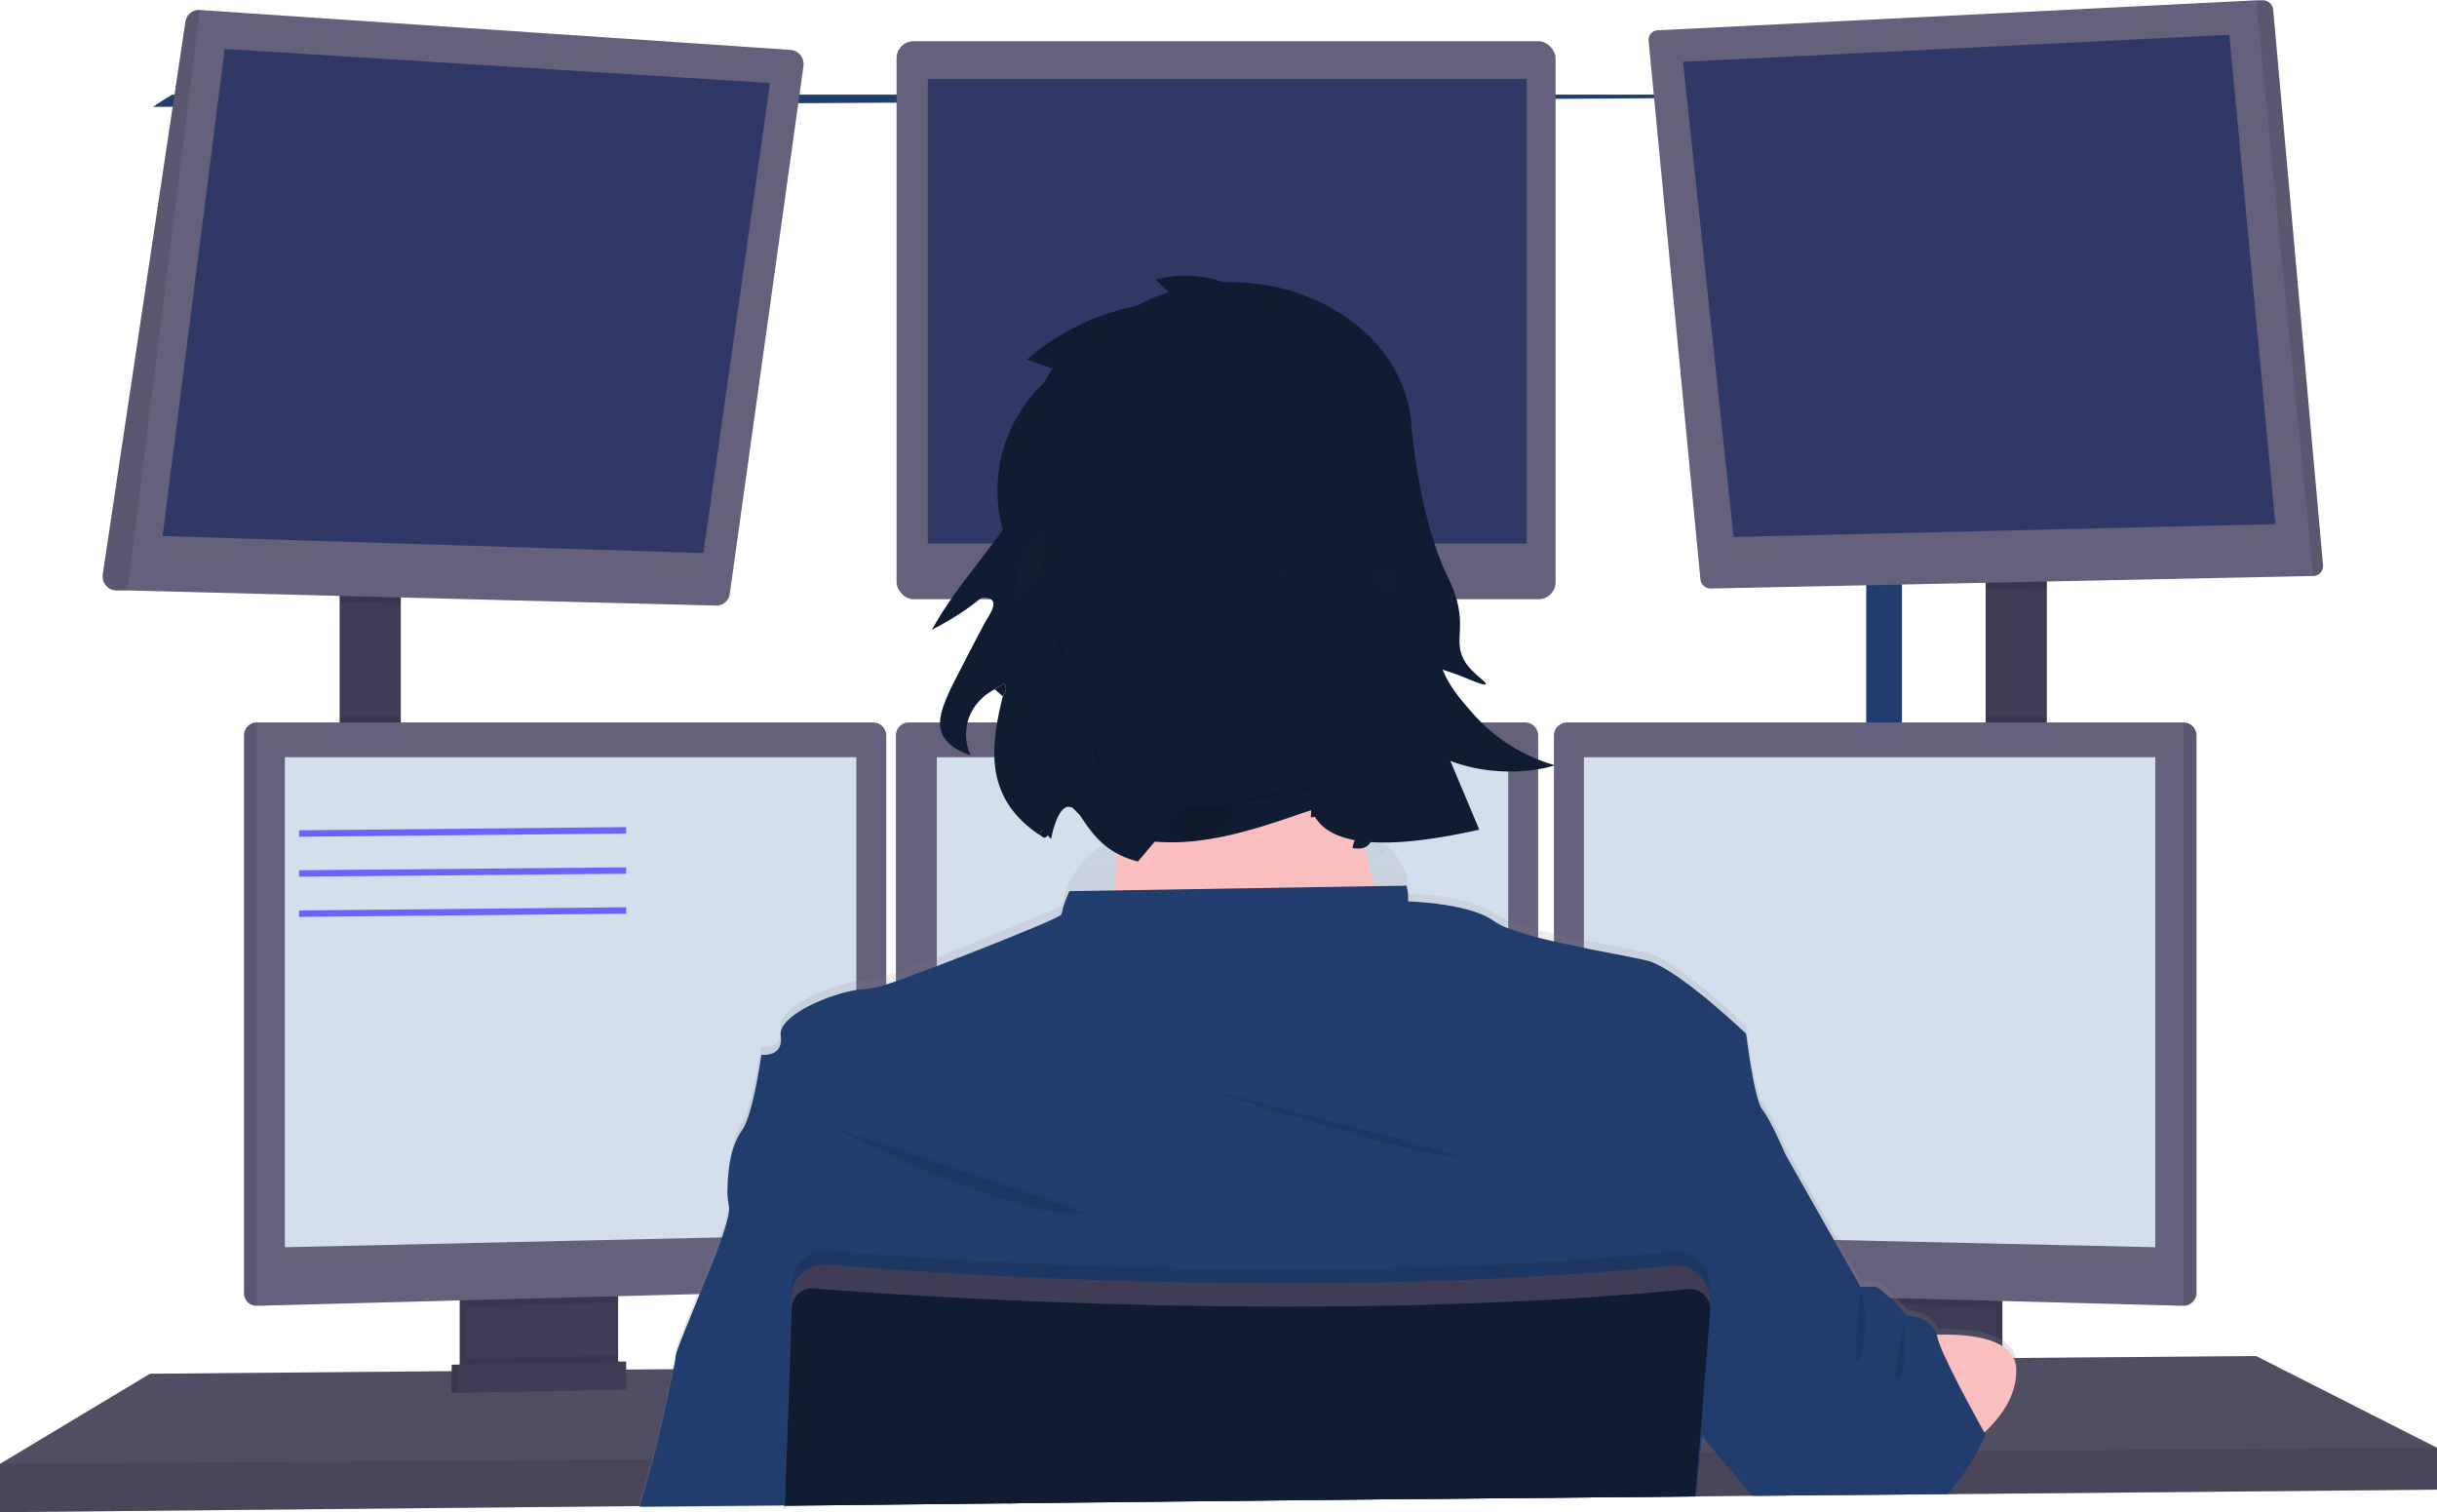 <svg xmlns="http://www.w3.org/2000/svg" xmlns:xlink="http://www.w3.org/1999/xlink" viewBox="0 0 757 469.7"><defs><style>.a{fill:#203d6d;}.b{fill:#3f3d56;}.c{fill:#65617d;}.d{opacity:0.2;}.d,.e{isolation:isolate;}.e,.l{opacity:0.1;}.f{fill:#303966;}.g{fill:#d4dfec;}.h{fill:#fbbebe;}.i{fill:url(#a);}.j{fill:#6c63ff;}.k{fill:#0f1c31;}.m{fill:none;stroke:#6c63ff;stroke-miterlimit:10;stroke-width:2px;}.n{fill:#131f30;}</style><linearGradient id="a" x1="491.68" y1="-6810.31" x2="491.68" y2="-6432.85" gradientTransform="matrix(1, 0, 0, -1, -79.34, -6341.77)" gradientUnits="userSpaceOnUse"><stop offset="0" stop-color="gray" stop-opacity="0.25"/><stop offset="0.54" stop-color="gray" stop-opacity="0.12"/><stop offset="1" stop-color="gray" stop-opacity="0.1"/></linearGradient></defs><title>deasktop-1</title><path class="a" d="M47.5,33.2c1.9-1.3,3.9-2.6,6-3.8h654"/><path class="a" d="M590.8,24.6V464H579.7V26.4Z"/><path class="a" d="M323.8,34V466.8l-11.1.2V33.6Z"/><path class="a" d="M79.5,361.6h590c-1.2,3.8-2.3,7.5-3.4,11.1H81.7"/><rect class="b" x="105.5" y="181.8" width="19" height="57.66"/><rect class="b" x="616.8" y="178.8" width="19" height="61"/><polygon class="c" points="757 449.7 757 462.7 605.1 464.1 603.5 464.1 545.7 464.6 544.3 464.6 526.8 464.8 526.3 464.8 419.3 465.8 243.7 467.4 243.5 467.4 198.9 467.8 198.4 467.8 0 469.7 0 454.7 46.6 426.7 140.3 425.9 142.3 425.9 142.9 425.9 144.9 425.8 189.8 425.5 191.9 425.5 192.5 425.4 194.5 425.4 208.9 425.3 209.3 425.3 244.8 425 245.1 425 522.5 422.7 529.3 422.6 530 422.6 535.2 422.6 572.8 422.3 574.8 422.2 576.7 422.2 577.6 422.2 589.4 422.1 591.7 422.1 594.8 422.1 604.5 422 620 421.8 622 421.8 625.5 421.8 626.1 421.8 700.8 421.2 757 449.7"/><polygon class="d" points="757 449.7 757 462.7 605.1 464.1 603.5 464.1 545.7 464.6 544.3 464.6 526.8 464.8 526.3 464.8 419.3 465.8 243.7 467.4 243.5 467.4 198.9 467.8 198.4 467.8 0 469.7 0 454.7 46.6 426.7 140.3 425.9 142.3 425.9 142.9 425.9 144.9 425.8 189.8 425.5 191.9 425.5 192.5 425.4 194.5 425.4 208.9 425.3 209.3 425.3 244.8 425 245.1 425 522.5 422.7 529.3 422.6 530 422.6 535.2 422.6 572.8 422.3 574.8 422.2 576.7 422.2 577.6 422.2 589.4 422.1 591.7 422.1 594.8 422.1 604.5 422 620 421.8 622 421.8 625.5 421.8 626.1 421.8 700.8 421.2 757 449.7"/><path class="b" d="M190,399.7v24.5a6.2,6.2,0,0,1-3.5,5.5,5.4,5.4,0,0,1-2.5.6l-34.9.7a5,5,0,0,1-2.7-.5,6.2,6.2,0,0,1-3.6-5.6V399.7Z"/><path class="e" d="M190,399.7v24.5a6.2,6.2,0,0,1-3.5,5.5,5.4,5.4,0,0,1-2.5.6l-34.9.7a5,5,0,0,1-2.7-.5,6.2,6.2,0,0,1-3.6-5.6V399.7Z"/><path class="b" d="M192,399.7v24.5a6.2,6.2,0,0,1-3.5,5.5,5.4,5.4,0,0,1-2.5.6l-34.9.7a5,5,0,0,1-2.7-.5,6.2,6.2,0,0,1-3.6-5.6V399.7Z"/><rect class="b" x="574.8" y="399.7" width="47.2" height="31.5"/><rect class="e" x="574.8" y="399.7" width="47.2" height="31.5"/><rect class="b" x="572.8" y="399.7" width="47.2" height="31.5"/><polygon class="e" points="124.5 181.8 124.5 187.6 105.5 187.1 105.5 181.8 124.5 181.8"/><path class="c" d="M249.6,20.4l-22.9,164a4.2,4.2,0,0,1-4.3,3.7L39.6,183.4H36.1a4.3,4.3,0,0,1-4.2-4.4v-.5L57.6,6.7a4.3,4.3,0,0,1,4.5-3.6L245.6,15.5a4.4,4.4,0,0,1,4,4.6Z"/><polygon class="f" points="69.8 15.2 50.5 166.5 218.5 171.8 239.2 25.8 69.8 15.2"/><rect class="c" x="278.5" y="12.8" width="204.7" height="173.33" rx="5.3"/><rect class="f" x="288.2" y="24.5" width="186" height="144.33"/><polygon class="e" points="635.8 178.8 635.8 182.6 616.8 183 616.8 178.8 635.8 178.8"/><path class="c" d="M721.6,175.6a3.1,3.1,0,0,1-2.9,3.3h-.1l-187.2,3.9a3.2,3.2,0,0,1-3.2-2.8L512.1,12.7a3,3,0,0,1,2.8-3.3h.2L700.8.1h2a3.2,3.2,0,0,1,3.3,2.8Z"/><polygon class="f" points="522.8 19.2 692.5 10.8 706.8 162.8 538.5 166.8 522.8 19.2"/><path class="e" d="M721.6,175.6a3.1,3.1,0,0,1-2.9,3.3h-.1L700.8.1h2a3.2,3.2,0,0,1,3.3,2.8Z"/><path class="e" d="M62.1,3.1,39.6,183.4H36.1a4.3,4.3,0,0,1-4.2-4.4v-.5L57.6,6.7A4.2,4.2,0,0,1,62.1,3.1Z"/><rect class="e" x="105.5" y="222.4" width="19" height="17.08"/><polygon class="e" points="192 399.7 192 404.6 144.8 405.9 144.8 399.7 192 399.7"/><path class="c" d="M275.3,228.4V396.6a4.1,4.1,0,0,1-3.9,3.9L79.8,405.6h-.1a3.9,3.9,0,0,1-3.9-3.9V228.4a4,4,0,0,1,3.9-4H271.3A4.1,4.1,0,0,1,275.3,228.4Z"/><path class="e" d="M79.8,224.4V405.6h-.1a3.9,3.9,0,0,1-3.9-3.9V228.4a4,4,0,0,1,3.9-4Z"/><polygon class="g" points="88.5 235.2 266 235.2 266 383.4 88.5 387.4 88.5 235.2"/><rect class="e" x="616.8" y="222.4" width="19" height="17.42"/><polygon class="e" points="620 399.7 620 406.1 572.8 404.8 572.8 399.7 620 399.7"/><path class="c" d="M682.3,228.4V401.7a4.1,4.1,0,0,1-4,3.9h0l-191.7-5.1a4,4,0,0,1-3.9-3.9V228.4a4.1,4.1,0,0,1,4-4H678.3A4.1,4.1,0,0,1,682.3,228.4Z"/><path class="e" d="M682.3,228.4V401.7a4.1,4.1,0,0,1-4,3.9h0V224.4h0A4.1,4.1,0,0,1,682.3,228.4Z"/><polygon class="g" points="669.5 235.2 492 235.2 492 383.4 669.5 387.4 669.5 235.2"/><path class="c" d="M477.8,228.4V396.6a4.1,4.1,0,0,1-3.9,3.9l-191.6,5.1h0a3.9,3.9,0,0,1-4-3.9V228.4a4,4,0,0,1,3.9-4H473.8A4.1,4.1,0,0,1,477.8,228.4Z"/><polygon class="g" points="291 235.2 468.5 235.2 468.5 383.4 291 387.4 291 235.2"/><polygon class="e" points="757 449.7 757 462.7 605.1 464.1 603.5 464.1 545.7 464.6 544.3 464.6 526.8 464.8 526.3 464.8 419.3 465.8 243.7 467.4 243.5 467.4 198.9 467.8 198.4 467.8 0 469.7 0 454.7 202.5 453.3 203 453.3 244 453.1 244.2 453.1 527.3 451.2 527.5 451.2 527.7 451.2 528.2 451.2 533 451.1 534.4 451.1 608.9 450.6 613.3 450.6 614.3 450.6 757 449.7"/><circle class="h" cx="381.2" cy="188.2" r="51.3"/><path class="i" d="M198.3,468.2c0-.1.1-.2.1-.4,1-3.5,2.8-9.6,4.1-14.5.2-.6.3-1.2.5-1.7,1.5-5.5,4.3-18.3,5.9-26.3.6-2.8,1-5,1.1-6.1s3.2-8.9,6.6-17.2c2.4-5.9,5-12.2,6.9-17.6a56.5,56.5,0,0,0,3-9.9,7.4,7.4,0,0,0,0-2.1,13.4,13.4,0,0,1-.5-3.5h0c-.3-6.2,1.6-16,4.5-20.1s6-23.7,6-23.7,5.1.8,6-3.5c0-.5.1-.9.1-1.4s-.1-.7-.1-1.1c-.9-6.2,14.7-12.9,23.5-14.3a15.3,15.3,0,0,1,3-.3,26.5,26.5,0,0,0,6.2-1.4l3-1,12.8-4.7c17.5-6.8,38.8-16,38.8-16a16,16,0,0,1,.5-2.1,27.6,27.6,0,0,1,16.3-18.9h0v-2q0-5.2-.3-10.5v-3.2a14.9,14.9,0,0,0-.2-2.1v-.2a14.2,14.2,0,0,1-3.9-4.2,14,14,0,0,1-1.5-3c-1.2-3.4-1.5-7.1-2.3-10.7l-.2-.8a94.7,94.7,0,0,0-4-10.5c-2.2-5.5-3.9-11-5.6-16.7-1-3.4-2.1-6.8-3.1-10.3l-1.6-5.2c-.3-1-.6-2-.8-3h0a7,7,0,0,1-.3-1.4h0a10.2,10.2,0,0,1,.2-4.6c.4-1,.9-2,1.4-3l.5-1.4h0v-.3c.1-.4.1-.7.2-1.1a26.3,26.3,0,0,0-.6-3.9h0V162c-.2-1-.3-2-.4-3a29.3,29.3,0,0,1,3.5-15.6l.2-.3a16.7,16.7,0,0,1,1.8-2.8h0l1-1.2c-1.4,1.3-3.7.7-5-.7a3.5,3.5,0,0,1-.5-.8l-.3-.4c0-.2,0-.3-.1-.4-.7-2.5.5-5.1,2.1-7.1a20.3,20.3,0,0,1,5.8-4.7h0l.4-.2a11.7,11.7,0,0,1,2.6-1h0l1.6-.5-3.7-.3-1.5-.2a14.7,14.7,0,0,1,13-10.9H346l1.6.2a4.6,4.6,0,0,1-2.7-4.4,14,14,0,0,0,9.2,3.1h.4a18.4,18.4,0,0,1-.3-3.3h0a32.3,32.3,0,0,1,0-4.4,8.3,8.3,0,0,0,6.7,2.2l-2-2.9a9.6,9.6,0,0,0,6.5,2.1h.5l1.2-.2h.1a2.2,2.2,0,0,1-.5-.8h-.1a6.8,6.8,0,0,1-1-2.1,1.9,1.9,0,0,1-.2-.8h0a8.6,8.6,0,0,1,.4-5.5c3.2,2.7,6.8,6.4,11,3.6s4.4-7.9,11-7.4a10.4,10.4,0,0,1,8.4,6.1,6.6,6.6,0,0,1,11.6,5.2c2.7-.7,5.7-1.4,8.3-.3s4.4,4.4,2.9,6.6l-.2.2c-1.2,1.6-3.9,2.5-3.6,4.5l.4.3,1.3.9h0c5.1,3.7,10,7.6,14.9,11.6,2.5,2.1,5.1,4.6,5.3,7.8a9.9,9.9,0,0,1-.3,2.4h0c-.1.8-.4,1.6-.5,2.4a17.2,17.2,0,0,0-.4,6h0l.3,1.8c1.5,7.7,7.7,14.1,8.3,22v.5a22.6,22.6,0,0,1,0,2.6c-.5,4.8-2.7,9.4-4.5,14l-.3.8c-3.5,9-5.5,18.6-7,28.2-.5,3.3-1.2,6.7-2,10a28.5,28.5,0,0,1-5.1,10.5,19.7,19.7,0,0,1-3.4,3,17.1,17.1,0,0,1-2.7,1.4h0a16.2,16.2,0,0,1,.4,1.9c0,.3.1.6.1,1h0c.9,4.8,1.8,9.4,2.8,13.8l.5,2.2c12.6,4.5,14.1,13.9,14.2,17.4a3.8,3.8,0,0,1,0,1.5s19,.5,26.5,6a23.8,23.8,0,0,0,4.5,2.3,82.2,82.2,0,0,0,9.3,2.8l5,1.3,9.2,2c8.2,1.6,15.9,3,19.8,4,9.4,2.3,30.7,22.8,30.7,22.8s2.5,20.6,5,23.6,7,13.6,7,13.6l16.6,29.4,7,12.4h4.5c.6,0,1.8.9,3.2,2.1s2.5,2.4,3.6,3.6l2,2,1.2,1.4s7.2.2,9.2,5.9c5.9-.2,13.2.2,18.3,2.5l2,1.1a8.6,8.6,0,0,1,4.1,5.6,7.7,7.7,0,0,1,.2,1.5V425c-.4,7.6-5.3,13.9-9.8,18.1l.3.6-.5,1a1.4,1.4,0,0,1-.2.6h0c-.6,1.3-1.6,3.2-2.8,5.4a61.3,61.3,0,0,1-9.6,13.1l-.3.3-57.7.6-.2-.2-11.2-13.4-5.5-6.6-.2-.2-.2,1.5-.5,5.3L526.7,464v.8h-.3l-107,1-175.6,1.9v.8h-.2v-.8l-44.7.5Z"/><path class="h" d="M432.5,293.2s-99.5,12-90,0c3.4-4.4,4.4-17.2,4.2-31.9-.1-4.4-.2-9-.4-13.6-1.1-22-3.8-43.5-3.8-43.5s87-41,77-8.5c-4,13.1-2.7,31.5.3,48.9.9,5,2,10,3,14.7C425.5,270.7,428.7,282,432.5,293.2Z"/><path class="j" d="M355.9,260.6l-2,.3-.7.2-2.6.7-1.3.4-.6.2-.7.2-.6.3"/><path class="j" d="M362.1,260h-3l-1.3.2"/><path class="j" d="M425.3,262.2l-.8-.4-1.1-.4h-.1l-.7-.3-1.8-.5"/><path class="j" d="M429.9,264.7l-.6-.3-.8-.6"/><path class="a" d="M332.2,276.8a40.1,40.1,0,0,0-2,5.2,14.6,14.6,0,0,1-.5,2c-.2,1-21.1,9.3-38.7,16.1l-12.7,4.7-3,1a28.5,28.5,0,0,1-6.3,1.4,15.3,15.3,0,0,0-3,.3c-8.1,1.3-21.9,7-23.4,12.7a3.3,3.3,0,0,0-.1,1.4h0c1,7-6,6-6,6s-2.5,18.5-6,23.5-4.3,11.6-4.5,17.7h0a20.9,20.9,0,0,0,.4,5.6v.2c.4,1.3-.5,5-2.1,9.7s-4.4,11.5-6.9,17.5c-3.7,9.2-7.2,17.4-7.5,19.3a26.4,26.4,0,0,1-.7,4.1c-1.4,7.6-4.7,22.1-6.3,28-1.1,4.4-2.9,10.4-4.1,14.5a.4.4,0,0,1-.1.3l44.9-.4v.8h0v-.8l175.7-1.9,107-1h.3v0h.2v-.2l1.4-13.4.5-5.1v-1.6l.2-1.3,6.2-20.6,6.1-20.6,5.2-17.4,8-26.4s-4.5-10.5-7-13.5-5-23.5-5-23.5-21.4-20.4-30.7-22.7c-3.9-1-11.6-2.3-19.8-4l-9.3-2-5-1.2c-3.1-.8-6.2-1.8-9.2-2.9a19.1,19.1,0,0,1-4.5-2.3c-7.4-5.4-25.8-6-26.5-6h0v-1.3a7.1,7.1,0,0,0-.1-1.4,1.1,1.1,0,0,0-.1-.5,5.2,5.2,0,0,0-.2-1.1,1.3,1.3,0,0,0-.1-.6"/><path class="j" d="M334.8,272.5l-.5.6"/><path class="j" d="M337.6,269.2l-.5.5"/><path class="j" d="M345.5,263.7l-.6.3"/><path class="e" d="M260,350.7s57,29.5,77.5,26Z"/><path class="e" d="M376,338.7s55.5,18,74,20.5S376,338.7,376,338.7Z"/><path class="h" d="M591.5,415.4s34.2-5.2,34.8,9.8-17.4,25.5-17.4,25.5Z"/><path class="e" d="M419.8,244.6a47,47,0,0,1-4.5,1.7c-10.7,3.7-21.6,7.5-33,8.8s-23.2.2-33.1-5.5a30.5,30.5,0,0,1-3-1.9c-1.1-22-3.8-43.5-3.8-43.5s87-41,77-8.5C415.5,208.8,416.8,227.2,419.8,244.6Z"/><path class="k" d="M357.1,115.9a9.2,9.2,0,0,1-8.3-1.7l2,2.9a8.4,8.4,0,0,1-6.7-2.3,34,34,0,0,0,.3,7.8,14.3,14.3,0,0,1-9.6-3,4.5,4.5,0,0,0,2.7,4.3,14.2,14.2,0,0,0-15.6,10.7l5.2.5a18.7,18.7,0,0,0-10.5,6.4c-1.6,2-2.8,4.5-2.1,7s4.1,4,5.9,2.2a28.1,28.1,0,0,0-6.1,22.8,13.5,13.5,0,0,1,.5,5.3c-.3,1.6-1.4,3-1.9,4.7s0,6,.8,9l4.7,15.4c1.7,5.5,3.4,11.1,5.6,16.5a66.7,66.7,0,0,1,4,10.5c1.3,4.9,1.4,10.2,4,14.4a20.7,20.7,0,0,0,7.2,6.3c9.9,5.7,21.9,6.9,33.2,5.5s22.2-5.1,32.9-8.8a30.1,30.1,0,0,0,6.9-3c7.4-4.9,9.1-14.9,10.5-23.7a130.9,130.9,0,0,1,7.3-28.8c2.1-5.4,5-11,4.5-16.9-.6-7.8-6.8-14.1-8.3-21.8a20.5,20.5,0,0,1,0-7.8,15,15,0,0,0,.8-4.7c-.1-3.2-2.8-5.7-5.3-7.8-5.3-4.4-10.9-8.7-16.6-12.7-.3-2,2.4-2.9,3.6-4.4s0-5.8-2.7-6.8-5.6-.4-8.3.3a6.6,6.6,0,0,0-11.6-5.1,10,10,0,0,0-8.4-6.1c-6.6-.5-6.7,4.5-11,7.3s-7.7-.9-11-3.5A9.1,9.1,0,0,0,357.1,115.9Z"/><path class="a" d="M616.8,445.4s-.9,2.1-2.5,5.2a69.9,69.9,0,0,1-9,13.2l-.3.3h-1.6l-57.7.5h-1.4l-.2-.2-11.2-13.3-4.2-5-.2-.2-.3-.4-.2-.3-.3-.3-8.2-9.7,3-12.5,5.1-21.1v-.5l1-4,.8-3,2.3-9.8,8.2-33.6,14.5,7.5,15.3,27,8.2,14.5h4.5c.8,0,2.8,1.6,4.8,3.5l2,2,3.1,3.4s7.3.2,9.3,5.9a2.9,2.9,0,0,1,.2.9,40.1,40.1,0,0,0,2.6,6.5c1.3,2.9,2.9,6,4.5,9.2,3.1,5.9,6.2,11.5,7.3,13.5l.2.2Z"/><path class="e" d="M530.9,400.3v1.4h0v2.3l-1.4,18.5-1.6,22.3-.4,6.3-1,13.4v.2l-107,1-175.6,1.9v.8h-.2v-1.1l.5-14.3.8-28.1.8-23.8v-2.4a10.7,10.7,0,0,1,10.9-10.2h.6l18.1,1.4,3,.2c42.4,2.9,120.6,6.7,199.5,2l5-.3q18.4-1.2,36.6-3a10.6,10.6,0,0,1,11.6,9.4,5.4,5.4,0,0,1,0,1.8Z"/><path class="b" d="M243.6,468.5v-.8l175.7-1.9,107-1h.3v-.2l1-13.4.4-6,1.6-22.6,1.3-17.9v-.5a9.7,9.7,0,0,0-.1-2.4h0a11.6,11.6,0,0,0-2-4.7,10.6,10.6,0,0,0-9.4-4c-12.1,1.3-24.4,2.3-36.6,3l-5,.3c-78.9,4.7-157.2.9-199.5-2l-3-.2-18.2-1.4a10.6,10.6,0,0,0-11.2,8.5,9.9,9.9,0,0,0-.2,1.7L245,425l-.9,28.1-.4,14.4v1.1Z"/><path class="k" d="M531.2,407.3,530,422.6l-1.8,22.9-.5,5.7-1,12.8v.8h0v0h-.3l-107,1-175.6,1.9v-.3l.5-14.3,1-28.1.6-18.6a6.4,6.4,0,0,1,3.1-5.3,6,6,0,0,1,3.7-.9l7.7.6,18,1.2c13,.8,29.3,1.7,48,2.4,52,2,122.2,2.7,188.8-3.1l9.2-.9a6.1,6.1,0,0,1,3.5.7l.8.5a6,6,0,0,1,2,2.5l.3.6A5.7,5.7,0,0,1,531.2,407.3Z"/><path class="e" d="M192,421v3.2a6.2,6.2,0,0,1-3.5,5.5l-40.1.8a6.2,6.2,0,0,1-3.6-5.6v-3Z"/><polygon class="b" points="192.5 431.6 140.3 432.6 140.3 423.9 192.5 422.9 192.5 431.6"/><polygon class="e" points="192.5 431.6 140.3 432.6 140.3 423.9 192.5 422.9 192.5 431.6"/><polygon class="b" points="194.5 431.6 142.3 432.6 142.3 423.9 194.5 422.9 194.5 431.6"/><g class="l"><path d="M367.5,104.7a10.2,10.2,0,0,1-1.9-4.4,10.2,10.2,0,0,0,.4,4.6Z"/><path d="M354.8,111.3c-.2-1.2-.3-2.5-.4-3.7v3.7Z"/><path d="M436.3,144.7a24.8,24.8,0,0,1,.3-2.7,15,15,0,0,0,.8-4.7,3.4,3.4,0,0,0-.1-1c-.2.9-.5,1.8-.7,2.7A21.8,21.8,0,0,0,436.3,144.7Z"/><path d="M415.5,113.8l1.1.8a18.6,18.6,0,0,0,2.6-2.3,3.6,3.6,0,0,0,.3-3.6l-.3.6C417.9,110.9,415.2,111.8,415.5,113.8Z"/><path d="M333.3,123.4a15.5,15.5,0,0,0-.8,2.3,16.7,16.7,0,0,1,5-1.9Z"/><path d="M347.1,112.5l-1.9-1.2a4.9,4.9,0,0,0,.1,1.2Z"/><path d="M444.9,171.4c-.4,4.9-2.7,9.6-4.5,14.2-3.7,9.2-5.8,19-7.3,28.8s-3,18.7-10.5,23.6a29.4,29.4,0,0,1-6.8,3c-10.8,3.7-21.7,7.5-33,8.8s-23.3.2-33.2-5.5a19.8,19.8,0,0,1-7.2-6.3c-2.6-4.2-2.7-9.5-4-14.4a83.8,83.8,0,0,0-4-10.5c-2.2-5.4-3.9-11-5.6-16.5s-3.1-10.3-4.7-15.4a27.7,27.7,0,0,1-1.1-4.8c-.4,2.6.4,5.3,1.1,7.8,1.6,5.1,3.2,10.3,4.7,15.4s3.4,11.1,5.6,16.5a83.8,83.8,0,0,1,4,10.5c1.3,4.9,1.3,10.2,4,14.4a19.8,19.8,0,0,0,7.2,6.3c10,7.4,22.4,23.3,33.2,5.5,5.9-9.7,22.1-5.1,33-8.8a29.4,29.4,0,0,0,6.8-3c7.4-4.9,9.1-14.8,10.5-23.6s3.6-19.6,7.3-28.8c2.2-5.5,5-11.1,4.5-17Z"/><path d="M325.2,167.6h0a13.5,13.5,0,0,0-.5-5.3c-.2-1.1-.3-2.2-.4-3.3a33.3,33.3,0,0,0,.4,6.3A20.5,20.5,0,0,1,325.2,167.6Z"/><path d="M328.2,143.1c.8-1.3,1.7-2.5,2.6-3.7-1.8,1.8-5.2.2-5.9-2.2a7.6,7.6,0,0,0,0,3A4.4,4.4,0,0,0,328.2,143.1Z"/></g><path class="e" d="M578,399.7s3.2,11.5,0,21.5S578,399.7,578,399.7Z"/><path class="e" d="M591.5,411.4s1.3,14.6-1.7,17.2S591.5,411.4,591.5,411.4Z"/><line class="m" x1="92.9" y1="258.9" x2="194.5" y2="257.9"/><line class="m" x1="92.9" y1="271.3" x2="194.5" y2="270.4"/><line class="m" x1="92.9" y1="283.8" x2="194.5" y2="282.8"/><path class="k" d="M438.5,205.6l3.5-6.1h.1c.2-6.8-1.2-12.9-8.8-16.1h0c.3-3.2-.1-6.2-3.9-7.2s-2.3,1.7-2.7,3.2h0c-9.1-9.7-18.5-19.2-27.1-29.3s-17.2-13.8-27.7-18.4c-3.4-1.5-7.3-3.1-9.6-7.3,5.2-1.4,9.8,3.2,15.6-.3-5.3-2.5-10.3-4.2-14.6-7s-10.7-4.1-6.5-11.2c1.9-3.3-1.8-2.8-3.5-2.8-3.6,0-5.4-1.5-5.6-4.7,35-24.6,87.8-4.3,90.7,33.5.7,8.8,3.6,29.9,10.2,44.9,1.9,4.3,4.5,8.7,4.9,15.7.2,5.1-.9,7.9,1,12s7.4,7.3,7,8-4.4-1.3-9-3A90.6,90.6,0,0,0,438.5,205.6Z"/><path class="k" d="M334.4,107.2c-.8,5.1,6.1,9.1,2.7,14.7-.2.4.3,1.4.7,1.8,7.7,5.3,7.7,5.3,5.3,14.3-.5,1.8-2.3,3.5-.9,5.8,5.2-1.1,3.6-7.9,9.9-9.3-.8,13.1-8.4,23.7-13.6,36.5,9.1-4.1,10.8-12.1,16.6-16.7,5.2,4.1,2.6,7.8-.1,11.5-9.1,12.6-22.2,21.9-33.4,32.7-3.6,3.6-3.5,3.5-.1,7.8,1.8,2.3-.9,4.3-2,6.2-6.2,10.6-6,21.6-2.9,32.9.6,2.3,1.5,3.8,4.1,1.3,1.2,3.4,2.5,6.8,3.8,10.2l-1.8,2.3c-16.8-11.4-15.2-26.9-11.2-42.9.8-1.3,1.6-2.6.3-3.9a18.4,18.4,0,0,0-2.8,1.7c-.8.4-6.9,3.5-8.5,10.5a15.5,15.5,0,0,0,1,10c-3-1-7.4-3-9-7s.7-9.8,5-18c8.4-16.4,9.2-17.5,9.2-17.5s2.6-3.8,1.7-5.3-2.9-1.4-6.3-.9l-2-1.6c13.7-12.4,19.3-27.3,19.8-44.8C320.2,127.6,323,115.4,334.4,107.2Zm-18.9,78.4c7.4-5.2,10.4-11.5,8.4-20.6C315.6,171.2,315.8,178.5,315.5,185.6ZM327,158.7v1.6c.2-.3.5-.5.5-.7A1.8,1.8,0,0,0,327,158.7Z"/><path class="k" d="M435.8,222.5c1.1.7,2.1,2,3.3,2.2s1.3-1.4.5-2.1a26.3,26.3,0,0,0-3.3-2C436.2,221.2,436,221.7,435.8,222.5Zm-59.1-56.7-1.5.7c.2.2.4.7.5.7l1.6-.7Z"/><path class="k" d="M433.7,159.5a87.4,87.4,0,0,0,0,33.7c1.6,8,3.8,12.9,11.5,30.7,3.2,7.4,8.1,19,14.3,33.8-34.7,7.8-46.4,2.8-50.6-3.3-7.7-11.1,6.6-30.1-.5-64.2-.9-4.3-1.9-7.7-2.5-9.7l23.6-12.9C432.9,165.7,436.7,163.9,433.7,159.5Z"/><path class="k" d="M311.5,242.6c2.5-23.7,5.8-35.7,10-36,1.2-.1,2.5.9,4,3l3-3a117.8,117.8,0,0,0,10.7-9.2,96,96,0,0,0,18.4-26c1.4,9.2-5.7,13.9-10.1,20.7,12.6-.5,8.4,4.5,5.1,9.9-8.6,14.4-18.8,34.4-16,36.8s10.5-9.1,19.9-7.2c6.9,1.3,11.2,9.1,14,16-5.7,6.6-11.4,13.3-17,20-10-2.6-13.9-8.2-17.8-14-1.8-2.6-2.9-3.1-3.9-3-3.1.2-4.9,7.7-5.3,10-2.4-2.6-4.7-5.2-7-8S313.9,245.8,311.5,242.6Z"/><path class="k" d="M442.3,168.4c-7.1,5.1-7.2,5.2-1.1,9.4l1,1.2c3.1,3.4,3.7,18.2,4.3,22.6,1,8.5,6,14.3,11,20A53.5,53.5,0,0,0,483,237.7a35.1,35.1,0,0,1-5.7,1.3c-2.8.5-23.6,3.6-39.8-10.4-12.5-10.8-18-28-14.9-44.9C426.9,176.7,425.1,164.6,442.3,168.4Z"/><path class="k" d="M414.8,237.6c4,5,3.8,10.2.7,15.5-3-1.5-5.5.6-8.3.8,2.8-68.3-5.7-22.1-12.5-28.8-9.4-9.1-8.2-13.9.1-21.4,5.8,1.8-7,6.7,1.7,8.2.2,1,.3,2,1.9,1.7l-.2-.2C402.8,222,403.5,232.9,414.8,237.6Z"/><path class="k" d="M349.9,219.8c1.3-3,2.5-6,3.8-9.1,5,11.9-3.1,22.8-2.4,34.3.1,1.8-2,2.5-3.9,2.5C344.4,238,348.6,229,349.9,219.8Z"/><path class="k" d="M420.1,263.4c.7-3.5,2.1-6.1,6.7-5.7C426.5,261.5,425.1,264.3,420.1,263.4Z"/><path class="k" d="M302.1,185.9c-1.8,2.7-4.1,4.4-8.3,3.5.6-3.3,4.6-3.2,6.3-5.1Z"/><path class="k" d="M352.1,253.7l1.6,2.6Z"/><path class="k" d="M324.5,256.9c1,.8,1.9,1.8.7,2.9s-1.6-.4-2.5-.6Z"/><path class="k" d="M414.8,237.6c-11.3-4.7-12-15.6-16.6-24.2C406.1,220.2,410,229.2,414.8,237.6Z"/><path class="k" d="M433.3,183.5v6.1h0l-4.4-6h4.4Z"/><path class="k" d="M428.9,183.5c-1.8-.8-2.2-2.3-2.2-4h0c1.9.7,2.3,2.2,2.2,4Z"/><path class="k" d="M437.7,195.6c1.8.8,2.1,2.3,2.1,4h.1c-2-.7-2.2-2.3-2.2-4Z"/><path class="k" d="M442.1,203.6c-2-.8-2.3-2.4-2.2-4.1H442v4.1Z"/><path class="k" d="M442,203.6l1.8,2.2-.9.5a27.6,27.6,0,0,1-.8-2.7Z"/><path class="k" d="M398.4,213.6c-1.6.3-1.7-.7-1.9-1.7Z"/><path class="k" d="M407,213.6l-.8-.5.8.5Z"/><path class="k" d="M437.7,195.5l-1-.8h.6c.2.2.2.5.4.8Z"/><path class="k" d="M433.3,189.6l1,.9-.6-.2a2,2,0,0,1-.4-.8Z"/><path class="n" d="M428.9,183.6c.1-1.8-.3-3.3-2.2-4,.4-1.5.1-4,2.7-3.2s4.2,4,3.9,7.2Z"/><path class="n" d="M315.5,185.6c.3-7.1.1-14.4,8.4-20.6C325.9,174.1,322.9,180.4,315.5,185.6Z"/><path class="n" d="M327,158.7a1.8,1.8,0,0,1,.4.9c0,.2-.3.4-.5.7S327,159.3,327,158.7Z"/><path class="k" d="M309,214.1a18.4,18.4,0,0,1,2.8-1.7c1.3,1.3.5,2.6-.3,3.9Z"/><path class="k" d="M457.8,234.5c.2-.8.4-1.3.5-1.9a26.3,26.3,0,0,1,3.3,2c.8.7.9,2.2-.5,2.1S458.9,235.2,457.8,234.5Z"/><path class="n" d="M398.7,177.8l.6.7-1.6.7c-.1,0-.3-.5-.5-.7Z"/><path class="n" d="M450.8,227.6l.9.5-.8-.5Z"/><path class="k" d="M328.6,115l-9.6-3.3s20-19,47.8-17.4L359,86.9s19.1-6.7,36.4,10.7c9.2,9.1,19.7,19.9,26.3,32h10.2l-4.2,8.1c4.2,8.3,8.5,16.6,12.8,24.9l-13.2-18.2a39.5,39.5,0,0,1-1.5,21l.4,6.5s-17.7-23.8-17.7-27.1V153s-9.6-7.4-9.6-12.4l-5.2,5.8-2.6-9.1L359,146.4l5.2-7.4-20,2.5,7.8-9.1s-22.6,10.7-23.4,19.8-6.8,12.9-12.2,20.7-12.4,15.2-26.9,22.7c6-11,14.6-20.7,22-31a45.8,45.8,0,0,1-1-20C313.4,127.6,325.1,117.7,328.6,115Z"/></svg>